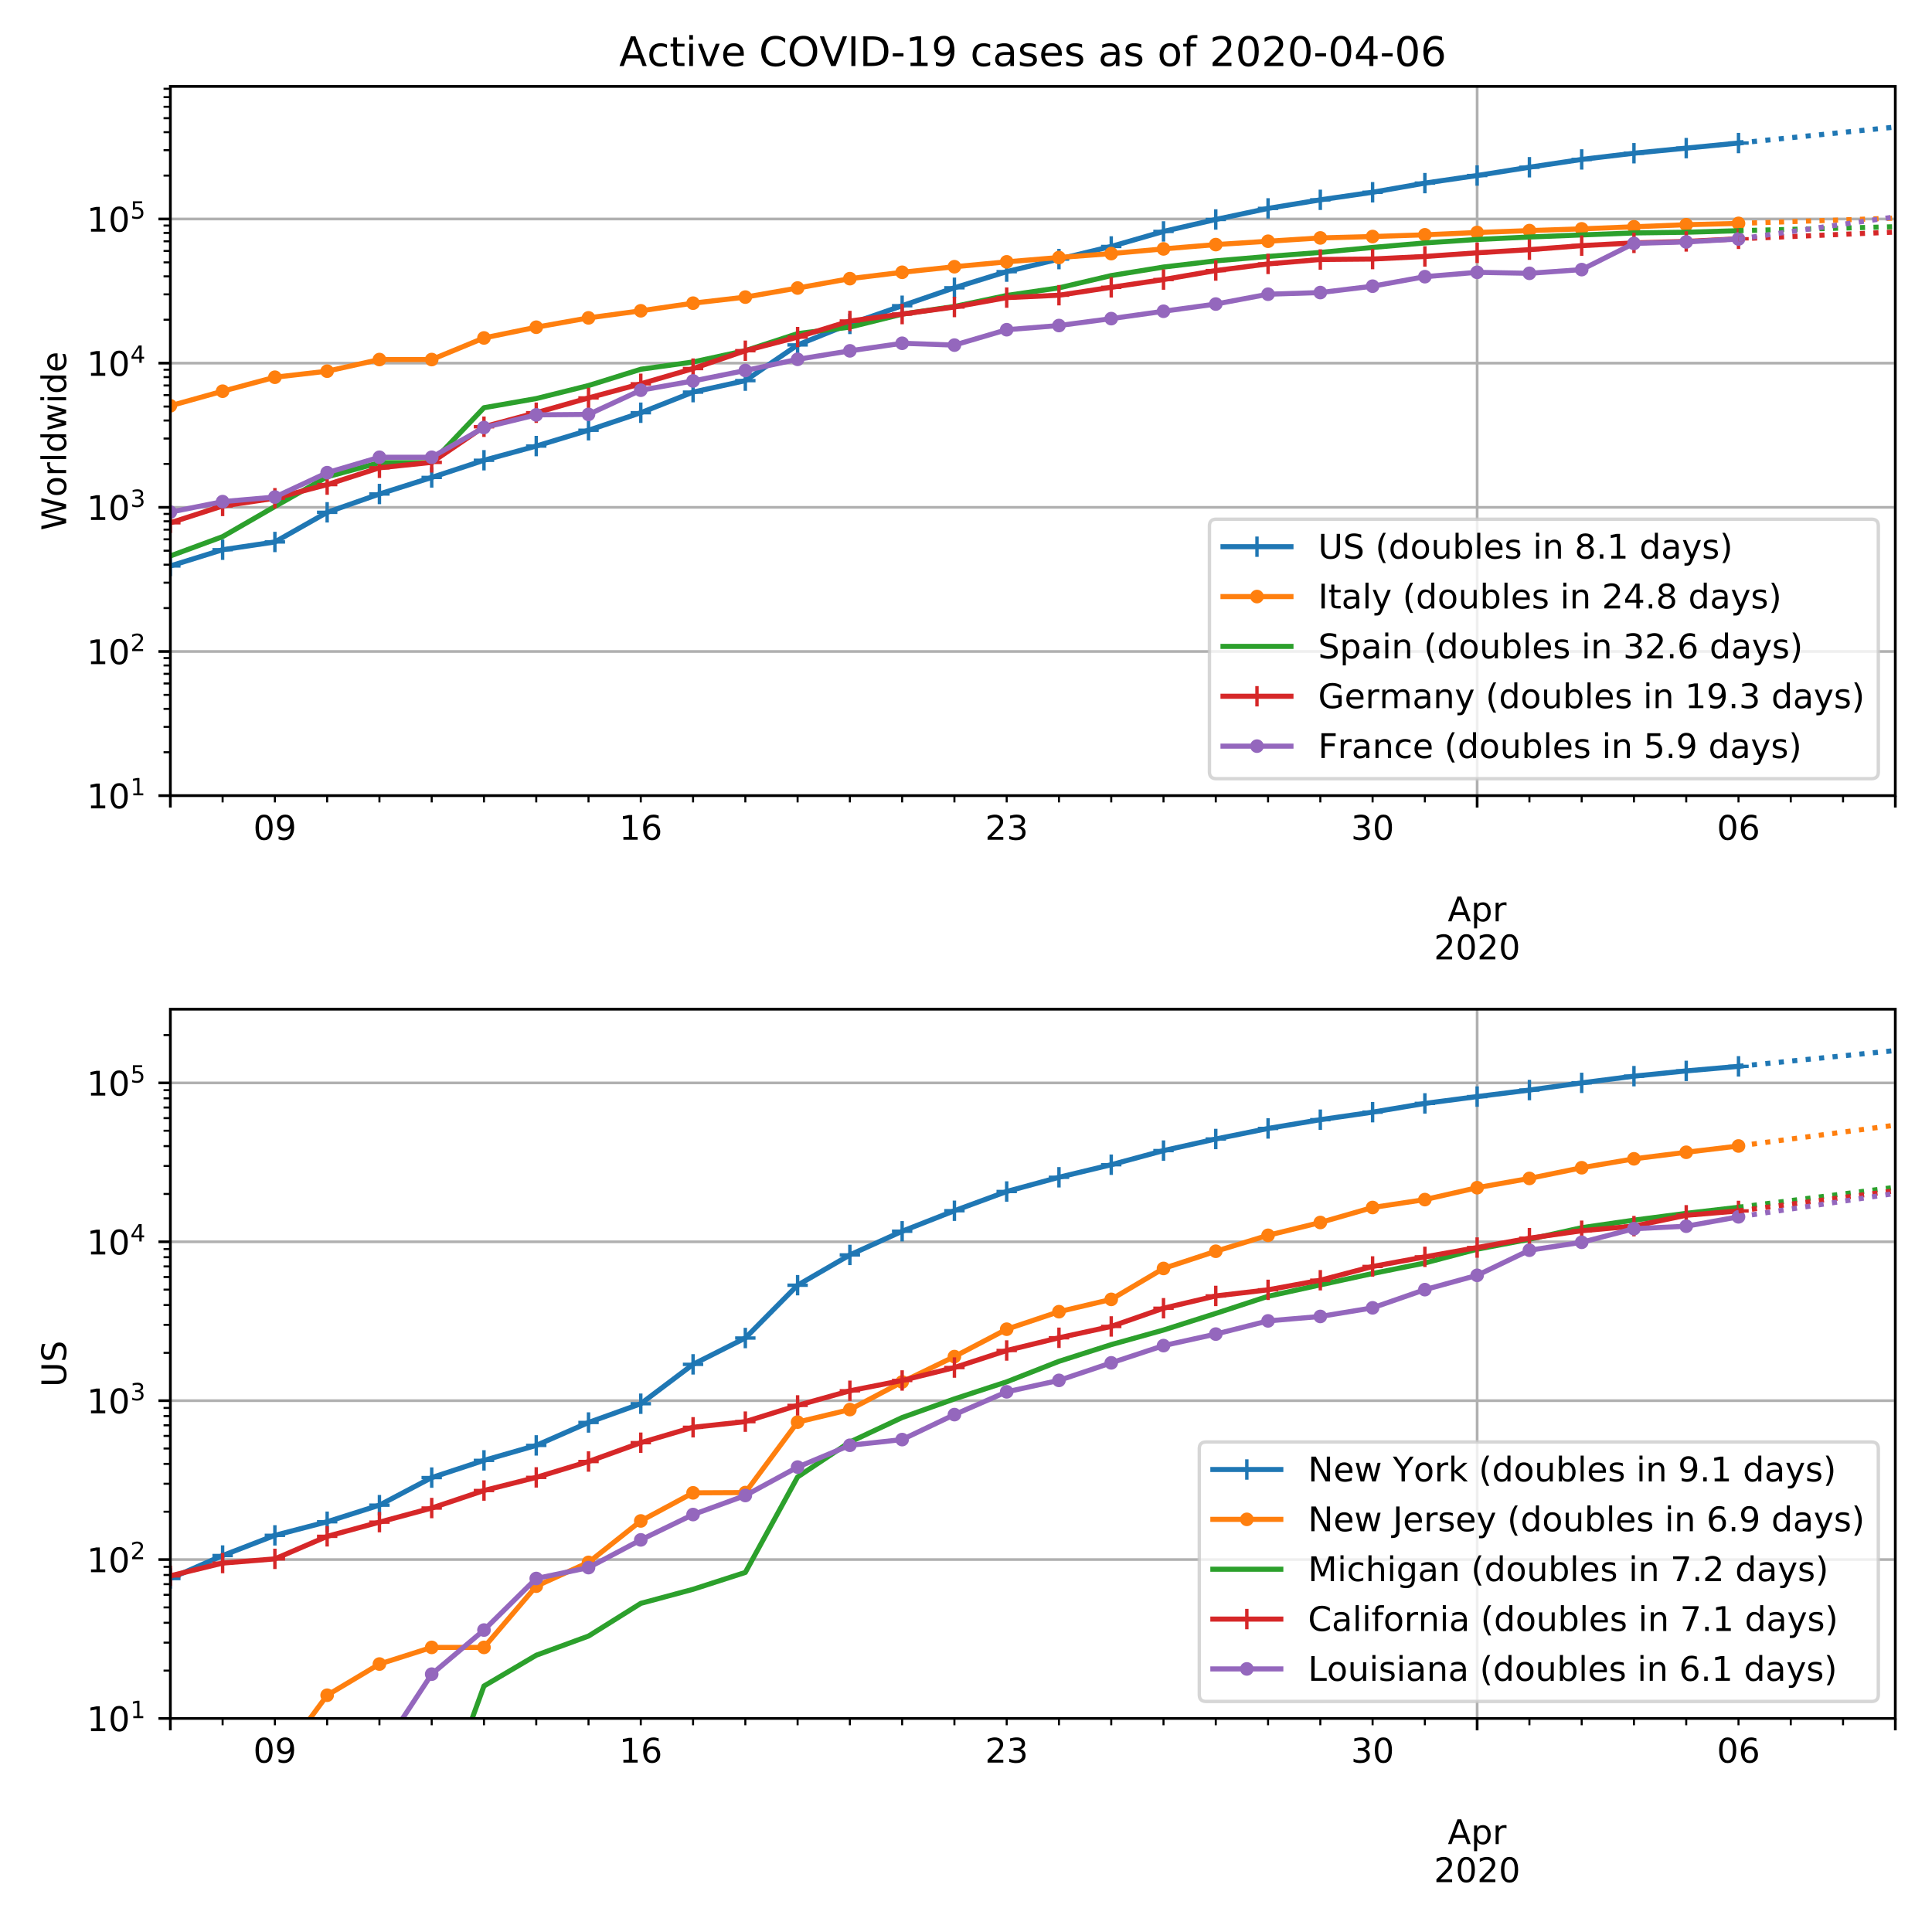 <svg height="758.4" stroke-linejoin="round" viewBox="0 0 568.8 568.8" width="758.4" xmlns="http://www.w3.org/2000/svg" xmlns:xlink="http://www.w3.org/1999/xlink"><defs><path id="w" d="M-3 0h6M0 3v-6" stroke="#1f77b4" stroke-linejoin="round"/><path id="U" d="M8.203 72.906h46.875v-4.203L28.61 0H18.312L43.22 64.594H8.203z" stroke-linejoin="round"/><path id="b" d="M0 0v3.5" stroke="#000" stroke-linejoin="round" stroke-width=".8"/><path id="c" d="M34.188 63.188L20.797 26.906h26.812zm-5.579 9.718h11.188L67.578 0h-10.25l-6.64 18.703h-32.86L11.188 0H.78z" stroke-linejoin="round"/><path id="d" d="M18.11 8.203v-29H9.077v75.484h9.031v-8.296q2.844 4.875 7.157 7.234Q29.594 56 35.594 56q9.968 0 16.187-7.906 6.235-7.907 6.235-20.797T51.78 6.484q-6.218-7.906-16.187-7.906-6 0-10.328 2.375-4.313 2.375-7.157 7.25zm30.578 19.094q0 9.906-4.079 15.547-4.078 5.64-11.203 5.64-7.14 0-11.218-5.64-4.079-5.64-4.079-15.547 0-9.906 4.078-15.547 4.079-5.64 11.22-5.64 7.124 0 11.202 5.64t4.078 15.547z" stroke-linejoin="round"/><path id="e" d="M41.11 46.297q-1.516.875-3.297 1.281Q36.03 48 33.89 48q-7.625 0-11.703-4.953-4.079-4.953-4.079-14.234V0H9.08v54.688h9.03v-8.5q2.844 4.984 7.375 7.39Q30.031 56 36.531 56q.922 0 2.047-.125 1.125-.11 2.484-.36z" stroke-linejoin="round"/><path id="f" d="M19.188 8.297h34.421V0H7.33v8.297q5.609 5.812 15.296 15.594 9.703 9.797 12.188 12.64 4.734 5.313 6.609 9 1.89 3.688 1.89 7.25 0 5.813-4.078 9.469-4.078 3.672-10.625 3.672-4.64 0-9.797-1.61-5.14-1.609-11-4.89v9.969Q13.767 71.78 18.938 73q5.188 1.219 9.485 1.219 11.328 0 18.062-5.672 6.735-5.656 6.735-15.125 0-4.5-1.688-8.531-1.672-4.016-6.125-9.485-1.218-1.422-7.765-8.187-6.532-6.766-18.453-18.922z" stroke-linejoin="round"/><path id="g" d="M31.781 66.406q-7.61 0-11.453-7.5Q16.5 51.422 16.5 36.375q0-14.984 3.828-22.484 3.844-7.5 11.453-7.5 7.672 0 11.5 7.5 3.844 7.5 3.844 22.484 0 15.047-3.844 22.531-3.828 7.5-11.5 7.5zm0 7.813q12.266 0 18.735-9.703 6.468-9.688 6.468-28.141 0-18.406-6.468-28.11-6.47-9.687-18.735-9.687-12.25 0-18.718 9.688-6.47 9.703-6.47 28.109 0 18.453 6.47 28.14Q19.53 74.22 31.78 74.22z" stroke-linejoin="round"/><path id="h" d="M0 0v2" stroke="#000" stroke-linejoin="round" stroke-width=".6"/><path id="i" d="M10.984 1.516V10.5q3.72-1.766 7.516-2.688 3.813-.921 7.484-.921 9.766 0 14.907 6.562 5.156 6.563 5.89 19.953-2.828-4.203-7.187-6.453-4.344-2.25-9.61-2.25-10.937 0-17.312 6.61-6.375 6.625-6.375 18.109 0 11.219 6.64 18 6.641 6.797 17.672 6.797 12.657 0 19.313-9.703 6.672-9.688 6.672-28.141 0-17.234-8.188-27.516Q40.234-1.42 26.422-1.42q-3.719 0-7.531.734-3.797.734-7.907 2.203zM30.61 32.422q6.641 0 10.516 4.531 3.89 4.547 3.89 12.469 0 7.86-3.89 12.422-3.875 4.562-10.516 4.562-6.64 0-10.515-4.562-3.875-4.563-3.875-12.422 0-7.922 3.875-12.469 3.875-4.531 10.515-4.531z" stroke-linejoin="round"/><path id="j" d="M12.406 8.297h16.11v55.625l-17.532-3.516v8.985l17.438 3.515h9.86V8.296H54.39V0H12.406z" stroke-linejoin="round"/><path id="k" d="M33.016 40.375q-6.641 0-10.532-4.547-3.875-4.531-3.875-12.437 0-7.86 3.875-12.438 3.891-4.562 10.532-4.562 6.64 0 10.515 4.562 3.875 4.578 3.875 12.438 0 7.906-3.875 12.437-3.875 4.547-10.515 4.547zm19.578 30.922v-8.984q-3.719 1.75-7.5 2.671-3.782.938-7.5.938-9.766 0-14.922-6.594-5.14-6.594-5.875-19.922 2.875 4.25 7.219 6.516 4.359 2.266 9.578 2.266 10.984 0 17.36-6.672 6.374-6.657 6.374-18.125 0-11.235-6.64-18.032-6.641-6.78-17.672-6.78-12.657 0-19.344 9.687-6.688 9.703-6.688 28.109 0 17.281 8.204 27.563 8.203 10.28 22.015 10.28 3.719 0 7.5-.734t7.89-2.187z" stroke-linejoin="round"/><path id="l" d="M40.578 39.313Q47.656 37.797 51.625 33q3.984-4.781 3.984-11.813 0-10.78-7.422-16.703-7.421-5.906-21.093-5.906-4.578 0-9.438.906-4.86.907-10.031 2.72v9.515q4.094-2.39 8.969-3.61 4.89-1.218 10.218-1.218 9.266 0 14.125 3.656 4.86 3.656 4.86 10.64 0 6.454-4.516 10.079-4.515 3.64-12.562 3.64h-8.5v8.11h8.89q7.266 0 11.125 2.906 3.86 2.906 3.86 8.375 0 5.61-3.985 8.61-3.968 3.015-11.39 3.015-4.063 0-8.703-.89-4.641-.876-10.203-2.72v8.782q5.624 1.562 10.53 2.344 4.907.78 9.25.78 11.235 0 17.766-5.109 6.547-5.093 6.547-13.78 0-6.063-3.468-10.235-3.47-4.172-9.86-5.782z" stroke-linejoin="round"/><path id="m" d="M0 0h-3.5" stroke="#000" stroke-linejoin="round" stroke-width=".8"/><path id="n" d="M37.797 64.313L12.89 25.39h24.906zm-2.594 8.593H47.61V25.391h10.407v-8.203H47.609V0h-9.812v17.188H4.89v9.515z" stroke-linejoin="round"/><path id="o" d="M10.797 72.906h38.719v-8.312H19.828v-17.86q2.14.735 4.281 1.094 2.157.36 4.313.36 12.203 0 19.328-6.688 7.14-6.688 7.14-18.11 0-11.765-7.328-18.296-7.328-6.516-20.656-6.516-4.593 0-9.36.781-4.75.782-9.827 2.344v9.922q4.39-2.39 9.078-3.563 4.687-1.171 9.906-1.171 8.453 0 13.375 4.437 4.938 4.438 4.938 12.063 0 7.609-4.938 12.047-4.922 4.453-13.375 4.453-3.953 0-7.89-.875-3.922-.875-8.016-2.735z" stroke-linejoin="round"/><path id="p" d="M0 0h-2" stroke="#000" stroke-linejoin="round" stroke-width=".6"/><path id="q" d="M30.61 48.39q-7.22 0-11.422-5.64-4.204-5.64-4.204-15.453 0-9.813 4.172-15.453 4.188-5.64 11.453-5.64 7.188 0 11.375 5.655 4.203 5.672 4.203 15.438 0 9.719-4.203 15.406-4.187 5.688-11.375 5.688zm0 7.61q11.718 0 18.406-7.625 6.703-7.61 6.703-21.078 0-13.422-6.703-21.078-6.688-7.64-18.407-7.64-11.765 0-18.437 7.64-6.656 7.656-6.656 21.078 0 13.469 6.656 21.078Q18.844 56 30.609 56z" stroke-linejoin="round"/><path id="r" d="M9.422 75.984h8.984V0H9.422z" stroke-linejoin="round"/><path id="s" d="M45.406 46.39v29.594h8.985V0h-8.985v8.203Q42.578 3.328 38.25.953q-4.313-2.375-10.375-2.375-9.906 0-16.14 7.906-6.22 7.922-6.22 20.813 0 12.89 6.22 20.797Q17.968 56 27.874 56q6.063 0 10.375-2.375 4.328-2.36 7.156-7.234zm-30.61-19.093q0-9.906 4.079-15.547 4.078-5.64 11.203-5.64 7.125 0 11.219 5.64 4.11 5.64 4.11 15.547 0 9.906-4.11 15.547-4.094 5.64-11.219 5.64-7.125 0-11.203-5.64-4.078-5.64-4.078-15.547z" stroke-linejoin="round"/><path id="t" d="M4.203 54.688h8.985l11.234-42.672 11.172 42.672h10.593l11.235-42.672 11.187 42.672h8.985L63.28 0H52.688L40.922 44.828 29.109 0H18.5z" stroke-linejoin="round"/><path id="u" d="M9.422 54.688h8.984V0H9.422zm0 21.296h8.984v-11.39H9.422z" stroke-linejoin="round"/><path id="v" d="M56.203 29.594v-4.39H14.891q.593-9.282 5.593-14.142 5-4.859 13.938-4.859 5.172 0 10.031 1.266 4.86 1.265 9.656 3.812v-8.5Q49.266.734 44.187-.344 39.11-1.422 33.892-1.422q-13.094 0-20.735 7.61-7.64 7.625-7.64 20.625 0 13.421 7.25 21.296Q20.016 56 32.328 56q11.031 0 17.453-7.11 6.422-7.093 6.422-19.296zm-8.984 2.64q-.094 7.36-4.125 11.75-4.032 4.407-10.672 4.407-7.516 0-12.031-4.25-4.516-4.25-5.203-11.97z" stroke-linejoin="round"/><path id="T" d="M9.813 72.906h13.28l32.329-60.984v60.984h9.562V0h-13.28L19.39 60.984V0H9.813z" stroke-linejoin="round"/><path id="x" d="M0 1.5a1.5 1.5 0 100-3 1.5 1.5 0 000 3z" stroke="#ff7f0e" stroke-linejoin="round"/><path id="y" d="M-3 0h6M0 3v-6" stroke="#d62728" stroke-linejoin="round"/><path id="z" d="M0 1.5a1.5 1.5 0 100-3 1.5 1.5 0 000 3z" stroke="#9467bd" stroke-linejoin="round"/><path id="A" d="M48.781 52.594v-8.407q-3.812 2.11-7.64 3.157-3.828 1.047-7.735 1.047-8.75 0-13.593-5.547-4.829-5.532-4.829-15.547 0-10.016 4.829-15.563 4.843-5.53 13.593-5.53 3.907 0 7.735 1.046 3.828 1.047 7.64 3.156V2.094Q45.016.344 40.984-.531q-4.015-.89-8.562-.89-12.36 0-19.64 7.765-7.266 7.765-7.266 20.953 0 13.375 7.343 21.031Q20.22 56 33.016 56q4.14 0 8.093-.86 3.953-.843 7.672-2.546z" stroke-linejoin="round"/><path id="B" d="M18.313 70.219V54.688h18.5v-6.985h-18.5V18.016q0-6.688 1.828-8.594 1.828-1.906 7.453-1.906h9.218V0h-9.218q-10.407 0-14.36 3.875-3.953 3.89-3.953 14.14v29.688H2.687v6.984h6.594V70.22z" stroke-linejoin="round"/><path id="C" d="M64.406 67.281v-10.39q-4.984 4.64-10.625 6.922-5.64 2.296-11.984 2.296-12.5 0-19.14-7.64-6.641-7.64-6.641-22.094 0-14.406 6.64-22.047 6.64-7.64 19.14-7.64 6.345 0 11.985 2.296 5.64 2.297 10.625 6.938V5.609Q59.234 2.094 53.437.33q-5.78-1.75-12.218-1.75-16.563 0-26.094 10.124-9.516 10.14-9.516 27.672 0 17.578 9.516 27.703 9.531 10.14 26.094 10.14 6.531 0 12.312-1.734 5.797-1.734 10.875-5.203z" stroke-linejoin="round"/><path id="D" d="M9.813 72.906h9.859V0h-9.86z" stroke-linejoin="round"/><path id="E" d="M4.89 31.39h26.313v-8H4.891z" stroke-linejoin="round"/><path id="F" d="M34.281 27.484q-10.89 0-15.093-2.484-4.204-2.484-4.204-8.5 0-4.781 3.157-7.594 3.156-2.797 8.562-2.797 7.485 0 12 5.297 4.516 5.297 4.516 14.078v2zm17.922 3.72V0H43.22v8.297Q40.14 3.328 35.547.953q-4.594-2.375-11.234-2.375-8.391 0-13.36 4.719Q6 8.016 6 15.922q0 9.219 6.172 13.906 6.187 4.688 18.437 4.688h12.61v.89q0 6.203-4.078 9.594-4.078 3.39-11.453 3.39-4.688 0-9.141-1.124-4.438-1.125-8.531-3.375v8.312q4.921 1.906 9.562 2.844 4.64.953 9.031.953 11.875 0 17.735-6.156 5.86-6.14 5.86-18.64z" stroke-linejoin="round"/><path id="G" d="M44.281 53.078v-8.5q-3.797 1.953-7.906 2.922-4.094.984-8.5.984-6.688 0-10.031-2.047-3.344-2.046-3.344-6.156 0-3.125 2.39-4.906 2.391-1.781 9.626-3.39l3.078-.688q9.562-2.047 13.593-5.781 4.032-3.735 4.032-10.422 0-7.625-6.032-12.078-6.03-4.438-16.578-4.438-4.39 0-9.156.86Q10.688.296 5.422 2v9.281q4.984-2.594 9.812-3.89 4.829-1.282 9.579-1.282 6.343 0 9.75 2.172 3.421 2.172 3.421 6.125 0 3.656-2.468 5.61-2.453 1.953-10.813 3.765l-3.125.735q-8.344 1.75-12.062 5.39-3.704 3.64-3.704 9.985 0 7.718 5.47 11.906Q16.75 56 26.811 56q4.97 0 9.36-.734 4.406-.72 8.11-2.188z" stroke-linejoin="round"/><path id="H" d="M37.11 75.984V68.5h-8.594q-4.828 0-6.72-1.953-1.874-1.953-1.874-7.031v-4.828h14.797v-6.985H19.922V0H10.89v47.703H2.297v6.984h8.594V58.5q0 9.125 4.25 13.297 4.25 4.187 13.468 4.187z" stroke-linejoin="round"/><path id="I" d="M8.688 72.906h9.921V28.61q0-11.718 4.235-16.875 4.25-5.14 13.781-5.14 9.469 0 13.719 5.14 4.25 5.157 4.25 16.875v44.297H64.5V27.391q0-14.25-7.063-21.532-7.046-7.28-20.812-7.28-13.828 0-20.89 7.28-7.047 7.282-7.047 21.532z" stroke-linejoin="round"/><path id="J" d="M53.516 70.516V60.89q-5.61 2.687-10.594 4-4.984 1.328-9.625 1.328-8.047 0-12.422-3.125t-4.375-8.89q0-4.845 2.906-7.313 2.907-2.453 11.016-3.97l5.953-1.218q11.031-2.11 16.281-7.406 5.25-5.297 5.25-14.172 0-10.61-7.11-16.078-7.093-5.469-20.812-5.469-5.172 0-11.015 1.172Q13.14.922 6.89 3.219v10.156q6-3.36 11.765-5.078 5.766-1.703 11.328-1.703 8.438 0 13.032 3.312 4.593 3.328 4.593 9.485 0 5.359-3.297 8.39-3.296 3.032-10.812 4.547L27.484 33.5q-11.03 2.188-15.968 6.875-4.922 4.688-4.922 13.047 0 9.672 6.812 15.234 6.813 5.563 18.766 5.563 5.14 0 10.453-.938 5.328-.922 10.89-2.765z" stroke-linejoin="round"/><path id="K" d="M31 75.875q-6.531-11.219-9.719-22.219-3.172-10.984-3.172-22.265 0-11.266 3.203-22.328Q24.517-2 31-13.188h-7.813Q15.875-1.704 12.235 9.375q-3.64 11.078-3.64 22.016 0 10.89 3.61 21.922 3.624 11.046 10.983 22.562z" stroke-linejoin="round"/><path id="L" d="M8.5 21.578v33.11h8.984V21.922q0-7.766 3.016-11.656 3.031-3.875 9.094-3.875 7.265 0 11.484 4.64 4.234 4.64 4.234 12.656v31h8.985V0h-8.984v8.406Q42.047 3.422 37.718 1q-4.313-2.422-10.032-2.422-9.421 0-14.312 5.86Q8.5 10.296 8.5 21.578z" stroke-linejoin="round"/><path id="M" d="M48.688 27.297q0 9.906-4.079 15.547-4.078 5.64-11.203 5.64-7.14 0-11.218-5.64-4.079-5.64-4.079-15.547 0-9.906 4.078-15.547 4.079-5.64 11.22-5.64 7.124 0 11.202 5.64t4.078 15.547zM18.108 46.39q2.844 4.875 7.157 7.234Q29.594 56 35.594 56q9.968 0 16.187-7.906 6.235-7.907 6.235-20.797T51.78 6.484q-6.218-7.906-16.187-7.906-6 0-10.328 2.375-4.313 2.375-7.157 7.25V0H9.08v75.984h9.03z" stroke-linejoin="round"/><path id="N" d="M54.89 33.016V0h-8.984v32.719q0 7.765-3.031 11.61-3.031 3.858-9.078 3.858-7.281 0-11.484-4.64-4.204-4.625-4.204-12.64V0H9.08v54.688h9.03v-8.5q3.235 4.937 7.594 7.374Q30.078 56 35.797 56q9.422 0 14.25-5.828 4.844-5.828 4.844-17.156z" stroke-linejoin="round"/><path id="O" d="M31.781 34.625q-7.031 0-11.062-3.766-4.016-3.765-4.016-10.343 0-6.594 4.016-10.36Q24.75 6.391 31.78 6.391q7.032 0 11.078 3.78 4.063 3.798 4.063 10.345 0 6.578-4.031 10.343-4.016 3.766-11.11 3.766zm-9.86 4.188q-6.343 1.562-9.89 5.906Q8.5 49.079 8.5 55.329q0 8.733 6.219 13.812 6.234 5.078 17.062 5.078 10.89 0 17.094-5.078 6.203-5.079 6.203-13.813 0-6.25-3.547-10.61-3.531-4.343-9.828-5.906 7.125-1.656 11.094-6.5 3.984-4.828 3.984-11.796 0-10.61-6.468-16.282-6.47-5.656-18.532-5.656-12.047 0-18.531 5.656-6.469 5.672-6.469 16.282 0 6.968 4 11.797 4.016 4.843 11.14 6.5zM18.314 54.39q0-5.657 3.53-8.828 3.548-3.172 9.938-3.172 6.36 0 9.938 3.172 3.593 3.171 3.593 8.828 0 5.672-3.593 8.843-3.578 3.172-9.938 3.172-6.39 0-9.937-3.172-3.532-3.172-3.532-8.843z" stroke-linejoin="round"/><path id="P" d="M10.688 12.406H21V0H10.687z" stroke-linejoin="round"/><path id="Q" d="M32.172-5.078q-3.797-9.766-7.422-12.735-3.61-2.984-9.656-2.984H7.906v7.516h5.282q3.703 0 5.75 1.765Q21-9.766 23.483-3.219l1.61 4.094-22.11 53.813H12.5l17.094-42.766 17.093 42.766h9.516z" stroke-linejoin="round"/><path id="R" d="M8.016 75.875h7.812q7.313-11.516 10.953-22.563 3.64-11.03 3.64-21.921 0-10.938-3.64-22.016-3.64-11.078-10.953-22.563H8.016Q14.5-2 17.703 9.063q3.203 11.063 3.203 22.329 0 11.28-3.203 22.265-3.203 11-9.687 22.219z" stroke-linejoin="round"/><clipPath id="S" stroke-linejoin="round"><path d="M50.15 297.12H558v208.808H50.15z"/></clipPath><clipPath id="a" stroke-linejoin="round"><path d="M50.15 25.44H558v208.808H50.15z"/></clipPath></defs><path d="M0 568.8h568.8V0H0z" fill="#fff"/><path d="M50.15 234.248H558V25.44H50.15z" fill="#fff"/><g stroke-width=".8"><path clip-path="url(#a)" d="M50.15 234.248V25.44" fill="none" stroke="#b0b0b0" stroke-linecap="square"/><use stroke="#000" x="50.15" xlink:href="#b" y="234.248"/></g><path clip-path="url(#a)" d="M434.885 234.248V25.44" fill="none" stroke="#b0b0b0" stroke-linecap="square" stroke-width=".8"/><use stroke="#000" stroke-width=".8" x="434.885" xlink:href="#b" y="234.248"/><g transform="matrix(.1 0 0 -.1 426.235 271.242)"><use xlink:href="#c"/><use x="68.408" xlink:href="#d"/><use x="131.885" xlink:href="#e"/></g><g transform="matrix(.1 0 0 -.1 422.16 282.44)"><use xlink:href="#f"/><use x="63.623" xlink:href="#g"/><use x="127.246" xlink:href="#f"/><use x="190.869" xlink:href="#g"/></g><g stroke-width=".8"><path clip-path="url(#a)" d="M558 234.248V25.44" fill="none" stroke="#b0b0b0" stroke-linecap="square"/><use stroke="#000" x="558" xlink:href="#b" y="234.248"/></g><use stroke="#000" stroke-width=".6" x="65.54" xlink:href="#h" y="234.248"/><use stroke="#000" stroke-width=".6" x="80.929" xlink:href="#h" y="234.248"/><g transform="matrix(.1 0 0 -.1 74.566 247.246)"><use xlink:href="#g"/><use x="63.623" xlink:href="#i"/></g><g stroke="#000" stroke-width=".6"><use x="96.318" xlink:href="#h" y="234.248"/><use x="111.708" xlink:href="#h" y="234.248"/><use x="127.097" xlink:href="#h" y="234.248"/><use x="142.487" xlink:href="#h" y="234.248"/><use x="157.876" xlink:href="#h" y="234.248"/><use x="173.265" xlink:href="#h" y="234.248"/></g><use stroke="#000" stroke-width=".6" x="188.655" xlink:href="#h" y="234.248"/><g transform="matrix(.1 0 0 -.1 182.292 247.246)"><use xlink:href="#j"/><use x="63.623" xlink:href="#k"/></g><use stroke="#000" stroke-width=".6" x="204.044" xlink:href="#h" y="234.248"/><use stroke="#000" stroke-width=".6" x="219.433" xlink:href="#h" y="234.248"/><use stroke="#000" stroke-width=".6" x="234.823" xlink:href="#h" y="234.248"/><use stroke="#000" stroke-width=".6" x="250.212" xlink:href="#h" y="234.248"/><use stroke="#000" stroke-width=".6" x="265.602" xlink:href="#h" y="234.248"/><use stroke="#000" stroke-width=".6" x="280.991" xlink:href="#h" y="234.248"/><use stroke="#000" stroke-width=".6" x="296.38" xlink:href="#h" y="234.248"/><g transform="matrix(.1 0 0 -.1 290.018 247.246)"><use xlink:href="#f"/><use x="63.623" xlink:href="#l"/></g><use stroke="#000" stroke-width=".6" x="311.77" xlink:href="#h" y="234.248"/><use stroke="#000" stroke-width=".6" x="327.159" xlink:href="#h" y="234.248"/><use stroke="#000" stroke-width=".6" x="342.549" xlink:href="#h" y="234.248"/><use stroke="#000" stroke-width=".6" x="357.938" xlink:href="#h" y="234.248"/><use stroke="#000" stroke-width=".6" x="373.327" xlink:href="#h" y="234.248"/><use stroke="#000" stroke-width=".6" x="388.717" xlink:href="#h" y="234.248"/><use stroke="#000" stroke-width=".6" x="404.106" xlink:href="#h" y="234.248"/><g transform="matrix(.1 0 0 -.1 397.744 247.246)"><use xlink:href="#l"/><use x="63.623" xlink:href="#g"/></g><use stroke="#000" stroke-width=".6" x="419.496" xlink:href="#h" y="234.248"/><use stroke="#000" stroke-width=".6" x="450.274" xlink:href="#h" y="234.248"/><use stroke="#000" stroke-width=".6" x="465.664" xlink:href="#h" y="234.248"/><use stroke="#000" stroke-width=".6" x="481.053" xlink:href="#h" y="234.248"/><use stroke="#000" stroke-width=".6" x="496.442" xlink:href="#h" y="234.248"/><g><use stroke="#000" stroke-width=".6" x="511.832" xlink:href="#h" y="234.248"/><g transform="matrix(.1 0 0 -.1 505.47 247.246)"><use xlink:href="#g"/><use x="63.623" xlink:href="#k"/></g></g><use stroke="#000" stroke-width=".6" x="527.221" xlink:href="#h" y="234.248"/><use stroke="#000" stroke-width=".6" x="542.611" xlink:href="#h" y="234.248"/><g><path clip-path="url(#a)" d="M50.15 234.248H558" fill="none" stroke="#b0b0b0" stroke-linecap="square" stroke-width=".8"/><use stroke="#000" stroke-width=".8" x="50.15" xlink:href="#m" y="234.248"/><g transform="matrix(.1 0 0 -.1 25.55 238.047)"><use transform="translate(0 .684)" xlink:href="#j"/><use transform="translate(63.623 .684)" xlink:href="#g"/><use transform="matrix(.7 0 0 .7 128.203 38.966)" xlink:href="#j"/></g><path clip-path="url(#a)" d="M50.15 191.803H558" fill="none" stroke="#b0b0b0" stroke-linecap="square" stroke-width=".8"/><use stroke="#000" stroke-width=".8" x="50.15" xlink:href="#m" y="191.803"/><g transform="matrix(.1 0 0 -.1 25.55 195.602)"><use transform="translate(0 .766)" xlink:href="#j"/><use transform="translate(63.623 .766)" xlink:href="#g"/><use transform="matrix(.7 0 0 .7 128.203 39.047)" xlink:href="#f"/></g><path clip-path="url(#a)" d="M50.15 149.358H558" fill="none" stroke="#b0b0b0" stroke-linecap="square" stroke-width=".8"/><use stroke="#000" stroke-width=".8" x="50.15" xlink:href="#m" y="149.358"/><g transform="matrix(.1 0 0 -.1 25.55 153.157)"><use transform="translate(0 .766)" xlink:href="#j"/><use transform="translate(63.623 .766)" xlink:href="#g"/><use transform="matrix(.7 0 0 .7 128.203 39.047)" xlink:href="#l"/></g><g><path clip-path="url(#a)" d="M50.15 106.912H558" fill="none" stroke="#b0b0b0" stroke-linecap="square" stroke-width=".8"/><use stroke="#000" stroke-width=".8" x="50.15" xlink:href="#m" y="106.912"/><g transform="matrix(.1 0 0 -.1 25.55 110.711)"><use transform="translate(0 .684)" xlink:href="#j"/><use transform="translate(63.623 .684)" xlink:href="#g"/><use transform="matrix(.7 0 0 .7 128.203 38.966)" xlink:href="#n"/></g></g><g><path clip-path="url(#a)" d="M50.15 64.467H558" fill="none" stroke="#b0b0b0" stroke-linecap="square" stroke-width=".8"/><use stroke="#000" stroke-width=".8" x="50.15" xlink:href="#m" y="64.467"/><g transform="matrix(.1 0 0 -.1 25.55 68.266)"><use transform="translate(0 .684)" xlink:href="#j"/><use transform="translate(63.623 .684)" xlink:href="#g"/><use transform="matrix(.7 0 0 .7 128.203 38.966)" xlink:href="#o"/></g></g><g stroke="#000" stroke-width=".6"><use x="50.15" xlink:href="#p" y="221.471"/><use x="50.15" xlink:href="#p" y="213.996"/><use x="50.15" xlink:href="#p" y="208.693"/><use x="50.15" xlink:href="#p" y="204.58"/><use x="50.15" xlink:href="#p" y="201.219"/><use x="50.15" xlink:href="#p" y="198.378"/><use x="50.15" xlink:href="#p" y="195.916"/><use x="50.15" xlink:href="#p" y="193.745"/><use x="50.15" xlink:href="#p" y="179.025"/><use x="50.15" xlink:href="#p" y="171.551"/><use x="50.15" xlink:href="#p" y="166.248"/><use x="50.15" xlink:href="#p" y="162.135"/><use x="50.15" xlink:href="#p" y="158.774"/><use x="50.15" xlink:href="#p" y="155.932"/><use x="50.15" xlink:href="#p" y="153.471"/><use x="50.15" xlink:href="#p" y="151.3"/><use x="50.15" xlink:href="#p" y="136.58"/><use x="50.15" xlink:href="#p" y="129.106"/><use x="50.15" xlink:href="#p" y="123.803"/><use x="50.15" xlink:href="#p" y="119.69"/><use x="50.15" xlink:href="#p" y="116.329"/><use x="50.15" xlink:href="#p" y="113.487"/><use x="50.15" xlink:href="#p" y="111.026"/><use x="50.15" xlink:href="#p" y="108.854"/><use x="50.15" xlink:href="#p" y="94.135"/><use x="50.15" xlink:href="#p" y="86.661"/><use x="50.15" xlink:href="#p" y="81.358"/><use x="50.15" xlink:href="#p" y="77.244"/><use x="50.15" xlink:href="#p" y="73.883"/><use x="50.15" xlink:href="#p" y="71.042"/><use x="50.15" xlink:href="#p" y="68.58"/><use x="50.15" xlink:href="#p" y="66.409"/><use x="50.15" xlink:href="#p" y="51.69"/><use x="50.15" xlink:href="#p" y="44.216"/><use x="50.15" xlink:href="#p" y="38.912"/><use x="50.15" xlink:href="#p" y="34.799"/><use x="50.15" xlink:href="#p" y="31.438"/><use x="50.15" xlink:href="#p" y="28.597"/><use x="50.15" xlink:href="#p" y="26.135"/></g><g transform="matrix(0 -.1 -.1 0 19.47 156.19)"><path d="M3.328 72.906h9.953L28.61 11.281l15.282 61.625h11.093l15.328-61.625 15.282 61.625h10.015L77.297 0H64.89L49.516 63.281 33.984 0H21.578z"/><use x="98.799" xlink:href="#q"/><use x="159.98" xlink:href="#e"/><use x="201.094" xlink:href="#r"/><use x="228.877" xlink:href="#s"/><use x="292.354" xlink:href="#t"/><use x="374.141" xlink:href="#u"/><use x="401.924" xlink:href="#s"/><use x="465.4" xlink:href="#v"/></g></g><g stroke="#1f77b4"><path clip-path="url(#a)" d="M-1 187.75l4.982-1.342 15.39-7.474 15.389-4.46 15.39-7.853 15.389-4.779 15.389-2.284 15.39-8.723 15.389-5.398 15.39-4.87 15.389-5.06 15.389-4.184 15.39-4.654 15.389-5.16 15.39-6.068 15.388-3.377 15.39-10.508 15.39-6.192 15.389-5.353 15.389-5.285 15.39-4.75 15.389-3.696 15.39-3.723 15.389-4.42 15.389-3.523 15.39-3.257 15.389-2.525 15.39-2.227 15.389-2.692 15.389-2.236 15.39-2.445 15.389-2.293 15.39-1.83 15.388-1.498 15.39-1.498" fill="none" stroke-linecap="square" stroke-width="1.5"/><g clip-path="url(#a)" fill="#1f77b4"><use x="-1" xlink:href="#w" y="187.751"/><use x="3.982" xlink:href="#w" y="186.408"/><use x="19.371" xlink:href="#w" y="178.934"/><use x="34.761" xlink:href="#w" y="174.475"/><use x="50.15" xlink:href="#w" y="166.621"/><use x="65.54" xlink:href="#w" y="161.842"/><use x="80.929" xlink:href="#w" y="159.558"/><use x="96.318" xlink:href="#w" y="150.835"/><use x="111.708" xlink:href="#w" y="145.437"/><use x="127.097" xlink:href="#w" y="140.567"/><use x="142.487" xlink:href="#w" y="135.506"/><use x="157.876" xlink:href="#w" y="131.323"/><use x="173.265" xlink:href="#w" y="126.669"/><use x="188.655" xlink:href="#w" y="121.509"/><use x="204.044" xlink:href="#w" y="115.441"/><use x="219.433" xlink:href="#w" y="112.064"/><use x="234.823" xlink:href="#w" y="101.556"/><use x="250.212" xlink:href="#w" y="95.364"/><use x="265.602" xlink:href="#w" y="90.011"/><use x="280.991" xlink:href="#w" y="84.726"/><use x="296.38" xlink:href="#w" y="79.975"/><use x="311.77" xlink:href="#w" y="76.28"/><use x="327.159" xlink:href="#w" y="72.557"/><use x="342.549" xlink:href="#w" y="68.137"/><use x="357.938" xlink:href="#w" y="64.614"/><use x="373.327" xlink:href="#w" y="61.357"/><use x="388.717" xlink:href="#w" y="58.832"/><use x="404.106" xlink:href="#w" y="56.605"/><use x="419.496" xlink:href="#w" y="53.913"/><use x="434.885" xlink:href="#w" y="51.677"/><use x="450.274" xlink:href="#w" y="49.232"/><use x="465.664" xlink:href="#w" y="46.939"/><use x="481.053" xlink:href="#w" y="45.11"/><use x="496.442" xlink:href="#w" y="43.611"/><use x="511.832" xlink:href="#w" y="42.113"/></g></g><g stroke="#ff7f0e"><path clip-path="url(#a)" d="M-1 132.074l4.982-1.067 15.39-3.636 15.389-3.177 15.39-4.728 15.389-4.29 15.389-4.116 15.39-1.779 15.389-3.425h15.39l15.389-6.363 15.389-3.158 15.39-2.748 15.389-2.087 15.39-2.245 15.388-1.784 15.39-2.673 15.39-2.76 15.389-1.876 15.389-1.635 15.39-1.436 15.389-1.276 15.39-1.154 15.389-1.386 15.389-1.264 15.39-.986 15.389-.978 15.39-.406 15.389-.507 15.389-.685 15.39-.558 15.389-.512 15.39-.613 15.388-.61 15.39-.388" fill="none" stroke-linecap="square" stroke-width="1.5"/><g clip-path="url(#a)" fill="#ff7f0e"><use x="-1" xlink:href="#x" y="132.074"/><use x="3.982" xlink:href="#x" y="131.007"/><use x="19.371" xlink:href="#x" y="127.371"/><use x="34.761" xlink:href="#x" y="124.194"/><use x="50.15" xlink:href="#x" y="119.466"/><use x="65.54" xlink:href="#x" y="115.176"/><use x="80.929" xlink:href="#x" y="111.06"/><use x="96.318" xlink:href="#x" y="109.281"/><use x="111.708" xlink:href="#x" y="105.856"/><use x="127.097" xlink:href="#x" y="105.856"/><use x="142.487" xlink:href="#x" y="99.493"/><use x="157.876" xlink:href="#x" y="96.335"/><use x="173.265" xlink:href="#x" y="93.587"/><use x="188.655" xlink:href="#x" y="91.5"/><use x="204.044" xlink:href="#x" y="89.255"/><use x="219.433" xlink:href="#x" y="87.471"/><use x="234.823" xlink:href="#x" y="84.798"/><use x="250.212" xlink:href="#x" y="82.039"/><use x="265.602" xlink:href="#x" y="80.162"/><use x="280.991" xlink:href="#x" y="78.527"/><use x="296.38" xlink:href="#x" y="77.091"/><use x="311.77" xlink:href="#x" y="75.815"/><use x="327.159" xlink:href="#x" y="74.661"/><use x="342.549" xlink:href="#x" y="73.275"/><use x="357.938" xlink:href="#x" y="72.011"/><use x="373.327" xlink:href="#x" y="71.025"/><use x="388.717" xlink:href="#x" y="70.047"/><use x="404.106" xlink:href="#x" y="69.641"/><use x="419.496" xlink:href="#x" y="69.134"/><use x="434.885" xlink:href="#x" y="68.449"/><use x="450.274" xlink:href="#x" y="67.891"/><use x="465.664" xlink:href="#x" y="67.379"/><use x="481.053" xlink:href="#x" y="66.766"/><use x="496.442" xlink:href="#x" y="66.156"/><use x="511.832" xlink:href="#x" y="65.768"/></g></g><path clip-path="url(#a)" d="M-1 179.209l4.982-1.772 15.39-2.818 15.389-8.045 15.39-2.902 15.389-5.68 15.389-8.873 15.39-8.745 15.389-4.159 15.39.01 15.389-16.186 15.389-2.697 15.39-3.834 15.389-4.796 15.39-2.141 15.388-3.333 15.39-5.02 15.39-1.913 15.389-3.821 15.389-2.256 15.39-3.239 15.389-2.243 15.39-3.618 15.389-2.509 15.389-1.82 15.39-1.3 15.389-1.18 15.39-1.469 15.389-1.328 15.389-1.02 15.39-.726 15.389-.607 15.39-.59 15.388-.21 15.39-.444" fill="none" stroke="#2ca02c" stroke-linecap="square" stroke-width="1.5"/><g stroke="#d62728"><path clip-path="url(#a)" d="M-1 177.074l4.982-1.865 15.39-11.776 15.389-6.22 15.39-3.299 15.389-4.958 15.389-2.27 15.39-4.012 15.389-4.953 15.39-1.596 15.389-10.492 15.389-4.124 15.39-4.357 15.389-4.153 15.39-4.481 15.388-5.262 15.39-4.017 15.39-4.733 15.389-2.04 15.389-2.082 15.39-2.765 15.389-.702 15.39-2.329 15.389-2.284 15.389-2.65 15.39-1.955 15.389-1.302 15.39-.136 15.389-.751 15.389-1.082 15.39-.924 15.389-1.183 15.39-.812 15.388-.425 15.39-.781" fill="none" stroke-linecap="square" stroke-width="1.5"/><g clip-path="url(#a)" fill="#d62728"><use x="-1" xlink:href="#y" y="177.074"/><use x="3.982" xlink:href="#y" y="175.209"/><use x="19.371" xlink:href="#y" y="163.433"/><use x="34.761" xlink:href="#y" y="157.214"/><use x="50.15" xlink:href="#y" y="153.914"/><use x="65.54" xlink:href="#y" y="148.956"/><use x="80.929" xlink:href="#y" y="146.685"/><use x="96.318" xlink:href="#y" y="142.674"/><use x="111.708" xlink:href="#y" y="137.721"/><use x="127.097" xlink:href="#y" y="136.125"/><use x="142.487" xlink:href="#y" y="125.633"/><use x="157.876" xlink:href="#y" y="121.509"/><use x="173.265" xlink:href="#y" y="117.152"/><use x="188.655" xlink:href="#y" y="112.999"/><use x="204.044" xlink:href="#y" y="108.518"/><use x="219.433" xlink:href="#y" y="103.256"/><use x="234.823" xlink:href="#y" y="99.239"/><use x="250.212" xlink:href="#y" y="94.506"/><use x="265.602" xlink:href="#y" y="92.465"/><use x="280.991" xlink:href="#y" y="90.384"/><use x="296.38" xlink:href="#y" y="87.619"/><use x="311.77" xlink:href="#y" y="86.917"/><use x="327.159" xlink:href="#y" y="84.588"/><use x="342.549" xlink:href="#y" y="82.304"/><use x="357.938" xlink:href="#y" y="79.655"/><use x="373.327" xlink:href="#y" y="77.699"/><use x="388.717" xlink:href="#y" y="76.397"/><use x="404.106" xlink:href="#y" y="76.261"/><use x="419.496" xlink:href="#y" y="75.51"/><use x="434.885" xlink:href="#y" y="74.428"/><use x="450.274" xlink:href="#y" y="73.504"/><use x="465.664" xlink:href="#y" y="72.321"/><use x="481.053" xlink:href="#y" y="71.509"/><use x="496.442" xlink:href="#y" y="71.084"/><use x="511.832" xlink:href="#y" y="70.303"/></g></g><g stroke="#9467bd"><path clip-path="url(#a)" d="M-1 175.7l4.982-2.138 15.39-5.32 15.389-10.426 15.39-7.041 15.389-3.09 15.389-1.347 15.39-7.18 15.389-4.535h15.39l15.389-8.755 15.389-3.725 15.39-.139 15.389-7.122 15.39-2.723 15.388-3.082 15.39-3.293 15.39-2.492 15.389-2.229 15.389.541 15.39-4.532 15.389-1.23 15.39-2.036 15.389-2.165 15.389-2.127 15.39-2.893 15.389-.488 15.39-1.875 15.389-2.8 15.389-1.284 15.39.292 15.389-1.093 15.39-7.716 15.388-.438 15.39-.852" fill="none" stroke-linecap="square" stroke-width="1.5"/><g clip-path="url(#a)" fill="#9467bd"><use x="-1" xlink:href="#z" y="175.7"/><use x="3.982" xlink:href="#z" y="173.562"/><use x="19.371" xlink:href="#z" y="168.242"/><use x="34.761" xlink:href="#z" y="157.816"/><use x="50.15" xlink:href="#z" y="150.775"/><use x="65.54" xlink:href="#z" y="147.685"/><use x="80.929" xlink:href="#z" y="146.338"/><use x="96.318" xlink:href="#z" y="139.158"/><use x="111.708" xlink:href="#z" y="134.623"/><use x="127.097" xlink:href="#z" y="134.623"/><use x="142.487" xlink:href="#z" y="125.868"/><use x="157.876" xlink:href="#z" y="122.143"/><use x="173.265" xlink:href="#z" y="122.004"/><use x="188.655" xlink:href="#z" y="114.882"/><use x="204.044" xlink:href="#z" y="112.159"/><use x="219.433" xlink:href="#z" y="109.077"/><use x="234.823" xlink:href="#z" y="105.784"/><use x="250.212" xlink:href="#z" y="103.292"/><use x="265.602" xlink:href="#z" y="101.063"/><use x="280.991" xlink:href="#z" y="101.604"/><use x="296.38" xlink:href="#z" y="97.072"/><use x="311.77" xlink:href="#z" y="95.841"/><use x="327.159" xlink:href="#z" y="93.806"/><use x="342.549" xlink:href="#z" y="91.641"/><use x="357.938" xlink:href="#z" y="89.514"/><use x="373.327" xlink:href="#z" y="86.621"/><use x="388.717" xlink:href="#z" y="86.133"/><use x="404.106" xlink:href="#z" y="84.258"/><use x="419.496" xlink:href="#z" y="81.458"/><use x="434.885" xlink:href="#z" y="80.174"/><use x="450.274" xlink:href="#z" y="80.466"/><use x="465.664" xlink:href="#z" y="79.373"/><use x="481.053" xlink:href="#z" y="71.657"/><use x="496.442" xlink:href="#z" y="71.219"/><use x="511.832" xlink:href="#z" y="70.367"/></g></g><path clip-path="url(#a)" d="M511.832 42.113l15.39-1.57 15.389-1.57L558 37.405" fill="none" stroke="#1f77b4" stroke-dasharray="1.5 2.475" stroke-width="1.5"/><path clip-path="url(#a)" d="M511.832 65.768l15.39-.516 15.389-.515L558 64.22" fill="none" stroke="#ff7f0e" stroke-dasharray="1.5 2.475" stroke-width="1.5"/><path clip-path="url(#a)" d="M511.832 67.925l15.39-.392 15.389-.392L558 66.749" fill="none" stroke="#2ca02c" stroke-dasharray="1.5 2.475" stroke-width="1.5"/><path clip-path="url(#a)" d="M511.832 70.303l15.39-.66 15.389-.661L558 68.32" fill="none" stroke="#d62728" stroke-dasharray="1.5 2.475" stroke-width="1.5"/><path clip-path="url(#a)" d="M511.832 70.367l15.39-2.175 15.389-2.174L558 63.843" fill="none" stroke="#9467bd" stroke-dasharray="1.5 2.475" stroke-width="1.5"/><path d="M50.15 234.248V25.44M558 234.248V25.44M50.15 234.248H558M50.15 25.44H558" fill="none" stroke="#000" stroke-linecap="square" stroke-linejoin="miter" stroke-width=".8"/><g transform="matrix(.12 0 0 -.12 182.296 19.44)"><use xlink:href="#c"/><use x="68.393" xlink:href="#A"/><use x="123.373" xlink:href="#B"/><use x="162.582" xlink:href="#u"/><path d="M193.35 54.688h9.515L219.96 8.797l17.094 45.89h9.515L226.053 0H213.85z"/><use x="249.545" xlink:href="#v"/><use x="342.855" xlink:href="#C"/><path d="M452.086 66.219q-10.75 0-17.078-8.016-6.313-8-6.313-21.828 0-13.766 6.313-21.781 6.328-8 17.078-8 10.734 0 17.016 8 6.28 8.015 6.28 21.781 0 13.828-6.28 21.828-6.282 8.016-17.016 8.016zm0 8q15.328 0 24.5-10.281 9.187-10.282 9.187-27.563 0-17.234-9.187-27.516-9.172-10.28-24.5-10.28-15.375 0-24.594 10.25-9.203 10.265-9.203 27.546t9.203 27.563q9.219 10.28 24.594 10.28zM519.984 0l-27.828 72.906h10.297l23.11-61.375 23.14 61.375h10.25L531.172 0z"/><use x="559.783" xlink:href="#D"/><path d="M608.947 64.797V8.109h11.922q15.094 0 22.094 6.829 7 6.843 7 21.593 0 14.64-7 21.453-7 6.813-22.094 6.813zm-9.86 8.11h20.267q21.187 0 31.093-8.813 9.922-8.813 9.922-27.563 0-18.86-9.969-27.703Q640.447 0 619.354 0h-20.266z"/><use x="666.277" xlink:href="#E"/><use x="702.361" xlink:href="#j"/><use x="765.984" xlink:href="#i"/><use x="861.395" xlink:href="#A"/><use x="916.375" xlink:href="#F"/><use x="977.654" xlink:href="#G"/><use x="1029.754" xlink:href="#v"/><use x="1091.277" xlink:href="#G"/><use x="1175.164" xlink:href="#F"/><use x="1236.443" xlink:href="#G"/><use x="1320.33" xlink:href="#q"/><use x="1381.512" xlink:href="#H"/><use x="1448.504" xlink:href="#f"/><use x="1512.127" xlink:href="#g"/><use x="1575.75" xlink:href="#f"/><use x="1639.373" xlink:href="#g"/><use x="1702.996" xlink:href="#E"/><use x="1739.08" xlink:href="#g"/><use x="1802.703" xlink:href="#n"/><use x="1866.326" xlink:href="#E"/><use x="1902.41" xlink:href="#g"/><use x="1966.033" xlink:href="#k"/></g><g><path d="M358.069 229.248H551q2 0 2-2v-72.39q0-2-2-2H358.069q-2 0-2 2v72.39q0 2 2 2z" fill="#fff" opacity=".8" stroke="#ccc" stroke-linejoin="miter"/><path d="M360.069 160.956h20" fill="none" stroke="#1f77b4" stroke-linecap="square" stroke-width="1.5"/><use fill="#1f77b4" stroke="#1f77b4" x="370.069" xlink:href="#w" y="160.956"/><g transform="matrix(.1 0 0 -.1 388.069 164.456)"><use xlink:href="#I"/><use x="73.193" xlink:href="#J"/><use x="168.457" xlink:href="#K"/><use x="207.471" xlink:href="#s"/><use x="270.947" xlink:href="#q"/><use x="332.129" xlink:href="#L"/><use x="395.508" xlink:href="#M"/><use x="458.984" xlink:href="#r"/><use x="486.768" xlink:href="#v"/><use x="548.291" xlink:href="#G"/><use x="632.178" xlink:href="#u"/><use x="659.961" xlink:href="#N"/><use x="755.127" xlink:href="#O"/><use x="818.75" xlink:href="#P"/><use x="850.537" xlink:href="#j"/><use x="945.947" xlink:href="#s"/><use x="1009.424" xlink:href="#F"/><use x="1070.703" xlink:href="#Q"/><use x="1129.883" xlink:href="#G"/><use x="1181.982" xlink:href="#R"/></g><path d="M360.069 175.634h20" fill="none" stroke="#ff7f0e" stroke-linecap="square" stroke-width="1.5"/><use fill="#ff7f0e" stroke="#ff7f0e" x="370.069" xlink:href="#x" y="175.634"/><g transform="matrix(.1 0 0 -.1 388.069 179.134)"><use xlink:href="#D"/><use x="29.492" xlink:href="#B"/><use x="68.701" xlink:href="#F"/><use x="129.98" xlink:href="#r"/><use x="157.764" xlink:href="#Q"/><use x="248.73" xlink:href="#K"/><use x="287.744" xlink:href="#s"/><use x="351.221" xlink:href="#q"/><use x="412.402" xlink:href="#L"/><use x="475.781" xlink:href="#M"/><use x="539.258" xlink:href="#r"/><use x="567.041" xlink:href="#v"/><use x="628.564" xlink:href="#G"/><use x="712.451" xlink:href="#u"/><use x="740.234" xlink:href="#N"/><use x="835.4" xlink:href="#f"/><use x="899.023" xlink:href="#n"/><use x="962.646" xlink:href="#P"/><use x="994.434" xlink:href="#O"/><use x="1089.844" xlink:href="#s"/><use x="1153.32" xlink:href="#F"/><use x="1214.6" xlink:href="#Q"/><use x="1273.779" xlink:href="#G"/><use x="1325.879" xlink:href="#R"/></g><path d="M360.069 190.312h20" fill="none" stroke="#2ca02c" stroke-linecap="square" stroke-width="1.5"/><g transform="matrix(.1 0 0 -.1 388.069 193.812)"><use xlink:href="#J"/><use x="63.477" xlink:href="#d"/><use x="126.953" xlink:href="#F"/><use x="188.232" xlink:href="#u"/><use x="216.016" xlink:href="#N"/><use x="311.182" xlink:href="#K"/><use x="350.195" xlink:href="#s"/><use x="413.672" xlink:href="#q"/><use x="474.854" xlink:href="#L"/><use x="538.232" xlink:href="#M"/><use x="601.709" xlink:href="#r"/><use x="629.492" xlink:href="#v"/><use x="691.016" xlink:href="#G"/><use x="774.902" xlink:href="#u"/><use x="802.686" xlink:href="#N"/><use x="897.852" xlink:href="#l"/><use x="961.475" xlink:href="#f"/><use x="1025.098" xlink:href="#P"/><use x="1056.885" xlink:href="#k"/><use x="1152.295" xlink:href="#s"/><use x="1215.771" xlink:href="#F"/><use x="1277.051" xlink:href="#Q"/><use x="1336.23" xlink:href="#G"/><use x="1388.33" xlink:href="#R"/></g><path d="M360.069 204.99h20" fill="none" stroke="#d62728" stroke-linecap="square" stroke-width="1.5"/><use fill="#d62728" stroke="#d62728" x="370.069" xlink:href="#y" y="204.99"/><g transform="matrix(.1 0 0 -.1 388.069 208.49)"><path d="M59.516 10.406v19.578h-16.11v8.11h25.875V6.78Q63.578 2.734 56.687.656 49.813-1.422 42-1.422q-17.094 0-26.75 9.985-9.64 10-9.64 27.812 0 17.875 9.64 27.86 9.656 9.984 26.75 9.984 7.125 0 13.547-1.766 6.422-1.75 11.844-5.172v-10.5q-5.47 4.64-11.625 6.985-6.157 2.343-12.938 2.343-13.39 0-20.11-7.468-6.702-7.47-6.702-22.266 0-14.75 6.703-22.219 6.718-7.469 20.11-7.469 5.218 0 9.312.907 4.109.906 7.375 2.812z"/><use x="77.49" xlink:href="#v"/><use x="139.014" xlink:href="#e"/><path d="M232.111 44.188q3.375 6.062 8.063 8.937Q244.86 56 251.205 56q8.547 0 13.188-5.984 4.64-5.97 4.64-17V0h-9.031v32.719q0 7.86-2.797 11.656-2.781 3.813-8.484 3.813-6.985 0-11.047-4.641-4.047-4.625-4.047-12.64V0h-9.031v32.719q0 7.906-2.782 11.687-2.78 3.782-8.593 3.782-6.89 0-10.953-4.657-4.047-4.656-4.047-12.625V0h-9.032v54.688h9.032v-8.5q3.078 5.03 7.375 7.421Q209.893 56 215.799 56q5.969 0 10.14-3.031 4.172-3.016 6.172-8.782z"/><use x="277.523" xlink:href="#F"/><use x="338.803" xlink:href="#N"/><use x="402.182" xlink:href="#Q"/><use x="493.148" xlink:href="#K"/><use x="532.162" xlink:href="#s"/><use x="595.639" xlink:href="#q"/><use x="656.82" xlink:href="#L"/><use x="720.199" xlink:href="#M"/><use x="783.676" xlink:href="#r"/><use x="811.459" xlink:href="#v"/><use x="872.982" xlink:href="#G"/><use x="956.869" xlink:href="#u"/><use x="984.652" xlink:href="#N"/><use x="1079.818" xlink:href="#j"/><use x="1143.441" xlink:href="#i"/><use x="1207.064" xlink:href="#P"/><use x="1238.852" xlink:href="#l"/><use x="1334.262" xlink:href="#s"/><use x="1397.738" xlink:href="#F"/><use x="1459.018" xlink:href="#Q"/><use x="1518.197" xlink:href="#G"/><use x="1570.297" xlink:href="#R"/></g><path d="M360.069 219.668h20" fill="none" stroke="#9467bd" stroke-linecap="square" stroke-width="1.5"/><use fill="#9467bd" stroke="#9467bd" x="370.069" xlink:href="#z" y="219.668"/><g transform="matrix(.1 0 0 -.1 388.069 223.168)"><path d="M9.813 72.906h41.89v-8.312H19.672V43.109h28.906v-8.297H19.672V0h-9.86z"/><use x="57.41" xlink:href="#e"/><use x="98.523" xlink:href="#F"/><use x="159.803" xlink:href="#N"/><use x="223.182" xlink:href="#A"/><use x="278.162" xlink:href="#v"/><use x="371.473" xlink:href="#K"/><use x="410.486" xlink:href="#s"/><use x="473.963" xlink:href="#q"/><use x="535.145" xlink:href="#L"/><use x="598.523" xlink:href="#M"/><use x="662" xlink:href="#r"/><use x="689.783" xlink:href="#v"/><use x="751.307" xlink:href="#G"/><use x="835.193" xlink:href="#u"/><use x="862.977" xlink:href="#N"/><use x="958.143" xlink:href="#o"/><use x="1021.766" xlink:href="#P"/><use x="1053.553" xlink:href="#i"/><use x="1148.963" xlink:href="#s"/><use x="1212.439" xlink:href="#F"/><use x="1273.719" xlink:href="#Q"/><use x="1332.898" xlink:href="#G"/><use x="1384.998" xlink:href="#R"/></g></g><g><path d="M50.15 505.928H558V297.12H50.15z" fill="#fff"/><g stroke-width=".8"><path clip-path="url(#S)" d="M50.15 505.928V297.12" fill="none" stroke="#b0b0b0" stroke-linecap="square"/><use stroke="#000" x="50.15" xlink:href="#b" y="505.928"/></g><path clip-path="url(#S)" d="M434.885 505.928V297.12" fill="none" stroke="#b0b0b0" stroke-linecap="square" stroke-width=".8"/><use stroke="#000" stroke-width=".8" x="434.885" xlink:href="#b" y="505.928"/><g transform="matrix(.1 0 0 -.1 426.235 542.922)"><use xlink:href="#c"/><use x="68.408" xlink:href="#d"/><use x="131.885" xlink:href="#e"/></g><g transform="matrix(.1 0 0 -.1 422.16 554.12)"><use xlink:href="#f"/><use x="63.623" xlink:href="#g"/><use x="127.246" xlink:href="#f"/><use x="190.869" xlink:href="#g"/></g><g stroke-width=".8"><path clip-path="url(#S)" d="M558 505.928V297.12" fill="none" stroke="#b0b0b0" stroke-linecap="square"/><use stroke="#000" x="558" xlink:href="#b" y="505.928"/></g><use stroke="#000" stroke-width=".6" x="65.54" xlink:href="#h" y="505.928"/><use stroke="#000" stroke-width=".6" x="80.929" xlink:href="#h" y="505.928"/><g transform="matrix(.1 0 0 -.1 74.566 518.926)"><use xlink:href="#g"/><use x="63.623" xlink:href="#i"/></g><g stroke="#000" stroke-width=".6"><use x="96.318" xlink:href="#h" y="505.928"/><use x="111.708" xlink:href="#h" y="505.928"/><use x="127.097" xlink:href="#h" y="505.928"/><use x="142.487" xlink:href="#h" y="505.928"/><use x="157.876" xlink:href="#h" y="505.928"/><use x="173.265" xlink:href="#h" y="505.928"/></g><use stroke="#000" stroke-width=".6" x="188.655" xlink:href="#h" y="505.928"/><g transform="matrix(.1 0 0 -.1 182.292 518.926)"><use xlink:href="#j"/><use x="63.623" xlink:href="#k"/></g><use stroke="#000" stroke-width=".6" x="204.044" xlink:href="#h" y="505.928"/><use stroke="#000" stroke-width=".6" x="219.433" xlink:href="#h" y="505.928"/><use stroke="#000" stroke-width=".6" x="234.823" xlink:href="#h" y="505.928"/><use stroke="#000" stroke-width=".6" x="250.212" xlink:href="#h" y="505.928"/><use stroke="#000" stroke-width=".6" x="265.602" xlink:href="#h" y="505.928"/><use stroke="#000" stroke-width=".6" x="280.991" xlink:href="#h" y="505.928"/><use stroke="#000" stroke-width=".6" x="296.38" xlink:href="#h" y="505.928"/><g transform="matrix(.1 0 0 -.1 290.018 518.926)"><use xlink:href="#f"/><use x="63.623" xlink:href="#l"/></g><use stroke="#000" stroke-width=".6" x="311.77" xlink:href="#h" y="505.928"/><use stroke="#000" stroke-width=".6" x="327.159" xlink:href="#h" y="505.928"/><use stroke="#000" stroke-width=".6" x="342.549" xlink:href="#h" y="505.928"/><use stroke="#000" stroke-width=".6" x="357.938" xlink:href="#h" y="505.928"/><use stroke="#000" stroke-width=".6" x="373.327" xlink:href="#h" y="505.928"/><use stroke="#000" stroke-width=".6" x="388.717" xlink:href="#h" y="505.928"/><use stroke="#000" stroke-width=".6" x="404.106" xlink:href="#h" y="505.928"/><g transform="matrix(.1 0 0 -.1 397.744 518.926)"><use xlink:href="#l"/><use x="63.623" xlink:href="#g"/></g><use stroke="#000" stroke-width=".6" x="419.496" xlink:href="#h" y="505.928"/><use stroke="#000" stroke-width=".6" x="450.274" xlink:href="#h" y="505.928"/><use stroke="#000" stroke-width=".6" x="465.664" xlink:href="#h" y="505.928"/><use stroke="#000" stroke-width=".6" x="481.053" xlink:href="#h" y="505.928"/><use stroke="#000" stroke-width=".6" x="496.442" xlink:href="#h" y="505.928"/><g><use stroke="#000" stroke-width=".6" x="511.832" xlink:href="#h" y="505.928"/><g transform="matrix(.1 0 0 -.1 505.47 518.926)"><use xlink:href="#g"/><use x="63.623" xlink:href="#k"/></g></g><use stroke="#000" stroke-width=".6" x="527.221" xlink:href="#h" y="505.928"/><use stroke="#000" stroke-width=".6" x="542.611" xlink:href="#h" y="505.928"/><g><path clip-path="url(#S)" d="M50.15 505.928H558" fill="none" stroke="#b0b0b0" stroke-linecap="square" stroke-width=".8"/><use stroke="#000" stroke-width=".8" x="50.15" xlink:href="#m" y="505.928"/><g transform="matrix(.1 0 0 -.1 25.55 509.727)"><use transform="translate(0 .684)" xlink:href="#j"/><use transform="translate(63.623 .684)" xlink:href="#g"/><use transform="matrix(.7 0 0 .7 128.203 38.966)" xlink:href="#j"/></g><path clip-path="url(#S)" d="M50.15 459.15H558" fill="none" stroke="#b0b0b0" stroke-linecap="square" stroke-width=".8"/><use stroke="#000" stroke-width=".8" x="50.15" xlink:href="#m" y="459.15"/><g transform="matrix(.1 0 0 -.1 25.55 462.95)"><use transform="translate(0 .766)" xlink:href="#j"/><use transform="translate(63.623 .766)" xlink:href="#g"/><use transform="matrix(.7 0 0 .7 128.203 39.047)" xlink:href="#f"/></g><path clip-path="url(#S)" d="M50.15 412.373H558" fill="none" stroke="#b0b0b0" stroke-linecap="square" stroke-width=".8"/><use stroke="#000" stroke-width=".8" x="50.15" xlink:href="#m" y="412.373"/><g transform="matrix(.1 0 0 -.1 25.55 416.172)"><use transform="translate(0 .766)" xlink:href="#j"/><use transform="translate(63.623 .766)" xlink:href="#g"/><use transform="matrix(.7 0 0 .7 128.203 39.047)" xlink:href="#l"/></g><g><path clip-path="url(#S)" d="M50.15 365.595H558" fill="none" stroke="#b0b0b0" stroke-linecap="square" stroke-width=".8"/><use stroke="#000" stroke-width=".8" x="50.15" xlink:href="#m" y="365.595"/><g transform="matrix(.1 0 0 -.1 25.55 369.394)"><use transform="translate(0 .684)" xlink:href="#j"/><use transform="translate(63.623 .684)" xlink:href="#g"/><use transform="matrix(.7 0 0 .7 128.203 38.966)" xlink:href="#n"/></g></g><g><path clip-path="url(#S)" d="M50.15 318.817H558" fill="none" stroke="#b0b0b0" stroke-linecap="square" stroke-width=".8"/><use stroke="#000" stroke-width=".8" x="50.15" xlink:href="#m" y="318.817"/><g transform="matrix(.1 0 0 -.1 25.55 322.616)"><use transform="translate(0 .684)" xlink:href="#j"/><use transform="translate(63.623 .684)" xlink:href="#g"/><use transform="matrix(.7 0 0 .7 128.203 38.966)" xlink:href="#o"/></g></g><g stroke="#000" stroke-width=".6"><use x="50.15" xlink:href="#p" y="491.847"/><use x="50.15" xlink:href="#p" y="483.609"/><use x="50.15" xlink:href="#p" y="477.765"/><use x="50.15" xlink:href="#p" y="473.232"/><use x="50.15" xlink:href="#p" y="469.528"/><use x="50.15" xlink:href="#p" y="466.396"/><use x="50.15" xlink:href="#p" y="463.684"/><use x="50.15" xlink:href="#p" y="461.291"/><use x="50.15" xlink:href="#p" y="445.069"/><use x="50.15" xlink:href="#p" y="436.832"/><use x="50.15" xlink:href="#p" y="430.987"/><use x="50.15" xlink:href="#p" y="426.454"/><use x="50.15" xlink:href="#p" y="422.75"/><use x="50.15" xlink:href="#p" y="419.619"/><use x="50.15" xlink:href="#p" y="416.906"/><use x="50.15" xlink:href="#p" y="414.513"/><use x="50.15" xlink:href="#p" y="398.291"/><use x="50.15" xlink:href="#p" y="390.054"/><use x="50.15" xlink:href="#p" y="384.21"/><use x="50.15" xlink:href="#p" y="379.676"/><use x="50.15" xlink:href="#p" y="375.972"/><use x="50.15" xlink:href="#p" y="372.841"/><use x="50.15" xlink:href="#p" y="370.128"/><use x="50.15" xlink:href="#p" y="367.735"/><use x="50.15" xlink:href="#p" y="351.513"/><use x="50.15" xlink:href="#p" y="343.276"/><use x="50.15" xlink:href="#p" y="337.432"/><use x="50.15" xlink:href="#p" y="332.899"/><use x="50.15" xlink:href="#p" y="329.195"/><use x="50.15" xlink:href="#p" y="326.063"/><use x="50.15" xlink:href="#p" y="323.35"/><use x="50.15" xlink:href="#p" y="320.958"/><use x="50.15" xlink:href="#p" y="304.736"/></g><g transform="matrix(0 -.1 -.1 0 19.47 408.358)"><use xlink:href="#I"/><use x="73.193" xlink:href="#J"/></g></g><g stroke="#1f77b4"><path clip-path="url(#S)" d="M-1 515.203l4.982-11.211 15.39-14.985 15.389-9.102 15.39-15.18 15.389-6.758 15.389-5.94 15.39-4.012 15.389-4.882 15.39-8.114 15.389-5.071 15.389-4.408 15.39-6.746 15.389-5.529 15.39-11.588 15.388-7.748 15.39-15.555 15.39-8.915 15.389-6.967 15.389-6.039 15.39-5.664 15.389-4.188 15.39-3.698 15.389-4.156 15.389-3.412 15.39-3.109 15.389-2.58 15.39-2.216 15.389-2.573 15.389-2.01 15.39-1.92 15.389-2.12 15.39-1.976 15.388-1.548 15.39-1.34" fill="none" stroke-linecap="square" stroke-width="1.5"/><g clip-path="url(#S)" fill="#1f77b4"><use x="-1" xlink:href="#w" y="515.203"/><use x="3.982" xlink:href="#w" y="503.992"/><use x="19.371" xlink:href="#w" y="489.007"/><use x="34.761" xlink:href="#w" y="479.905"/><use x="50.15" xlink:href="#w" y="464.726"/><use x="65.54" xlink:href="#w" y="457.967"/><use x="80.929" xlink:href="#w" y="452.027"/><use x="96.318" xlink:href="#w" y="448.015"/><use x="111.708" xlink:href="#w" y="443.133"/><use x="127.097" xlink:href="#w" y="435.019"/><use x="142.487" xlink:href="#w" y="429.948"/><use x="157.876" xlink:href="#w" y="425.54"/><use x="173.265" xlink:href="#w" y="418.794"/><use x="188.655" xlink:href="#w" y="413.265"/><use x="204.044" xlink:href="#w" y="401.677"/><use x="219.433" xlink:href="#w" y="393.929"/><use x="234.823" xlink:href="#w" y="378.374"/><use x="250.212" xlink:href="#w" y="369.459"/><use x="265.602" xlink:href="#w" y="362.492"/><use x="280.991" xlink:href="#w" y="356.453"/><use x="296.38" xlink:href="#w" y="350.789"/><use x="311.77" xlink:href="#w" y="346.601"/><use x="327.159" xlink:href="#w" y="342.903"/><use x="342.549" xlink:href="#w" y="338.747"/><use x="357.938" xlink:href="#w" y="335.335"/><use x="373.327" xlink:href="#w" y="332.226"/><use x="388.717" xlink:href="#w" y="329.646"/><use x="404.106" xlink:href="#w" y="327.43"/><use x="419.496" xlink:href="#w" y="324.857"/><use x="434.885" xlink:href="#w" y="322.847"/><use x="450.274" xlink:href="#w" y="320.928"/><use x="465.664" xlink:href="#w" y="318.807"/><use x="481.053" xlink:href="#w" y="316.831"/><use x="496.442" xlink:href="#w" y="315.283"/><use x="511.832" xlink:href="#w" y="313.943"/></g></g><g stroke="#ff7f0e"><path clip-path="url(#S)" d="M19.361 569.8l.01-31.176h15.39l15.39-14.081 15.389-4.534h15.389l15.39-20.917 15.389-9.182 15.39-4.899h15.389l15.389-18.026 15.39-7.005 15.389-12.198 15.39-8.276 15.388-.077 15.39-20.746 15.39-3.69 15.389-8.122 15.389-7.474 15.39-8.064 15.389-5.157 15.39-3.624 15.389-9.107 15.389-5.06 15.39-4.697 15.389-3.772 15.39-4.418 15.389-2.323 15.389-3.505 15.39-2.733 15.389-3.146 15.39-2.621 15.388-1.927 15.39-1.855" fill="none" stroke-linecap="square" stroke-width="1.5"/><g clip-path="url(#S)" fill="#ff7f0e"><use x="6.079" xlink:href="#x" y="40954.6"/><use x="19.371" xlink:href="#x" y="538.624"/><use x="34.761" xlink:href="#x" y="538.624"/><use x="50.15" xlink:href="#x" y="524.543"/><use x="65.54" xlink:href="#x" y="520.009"/><use x="80.929" xlink:href="#x" y="520.009"/><use x="96.318" xlink:href="#x" y="499.092"/><use x="111.708" xlink:href="#x" y="489.91"/><use x="127.097" xlink:href="#x" y="485.011"/><use x="142.487" xlink:href="#x" y="485.011"/><use x="157.876" xlink:href="#x" y="466.985"/><use x="173.265" xlink:href="#x" y="459.98"/><use x="188.655" xlink:href="#x" y="447.782"/><use x="204.044" xlink:href="#x" y="439.506"/><use x="219.433" xlink:href="#x" y="439.429"/><use x="234.823" xlink:href="#x" y="418.683"/><use x="250.212" xlink:href="#x" y="414.993"/><use x="265.602" xlink:href="#x" y="406.871"/><use x="280.991" xlink:href="#x" y="399.397"/><use x="296.38" xlink:href="#x" y="391.333"/><use x="311.77" xlink:href="#x" y="386.176"/><use x="327.159" xlink:href="#x" y="382.552"/><use x="342.549" xlink:href="#x" y="373.445"/><use x="357.938" xlink:href="#x" y="368.384"/><use x="373.327" xlink:href="#x" y="363.688"/><use x="388.717" xlink:href="#x" y="359.916"/><use x="404.106" xlink:href="#x" y="355.498"/><use x="419.496" xlink:href="#x" y="353.175"/><use x="434.885" xlink:href="#x" y="349.67"/><use x="450.274" xlink:href="#x" y="346.937"/><use x="465.664" xlink:href="#x" y="343.791"/><use x="481.053" xlink:href="#x" y="341.17"/><use x="496.442" xlink:href="#x" y="339.243"/><use x="511.832" xlink:href="#x" y="337.388"/></g></g><path clip-path="url(#S)" d="M111.698 569.8l.01-31.176h15.39l15.389-42.244 15.389-9.067 15.39-5.64 15.389-9.625 15.39-4.146 15.388-4.966 15.39-28.102 15.39-10.28 15.389-7.212 15.389-5.49 15.39-5.027 15.389-6.04 15.39-4.914 15.389-4.299 15.389-4.892 15.39-5.039 15.389-3.362 15.39-3.343 15.389-3.103 15.389-4.053 15.39-2.931 15.389-3.402 15.39-2.225 15.388-2 15.39-1.793" fill="none" stroke="#2ca02c" stroke-linecap="square" stroke-width="1.5"/><g stroke="#d62728"><path clip-path="url(#S)" d="M-1 484.47l4.982-2.172 15.39-8.237 15.389-3.132 15.39-6.99 15.389-3.747 15.389-1.244 15.39-6.633 15.389-4.182 15.39-4.152 15.389-5.159 15.389-3.865 15.39-4.669 15.389-5.547 15.39-4.534 15.388-1.662 15.39-4.785 15.39-4.297 15.389-3.036 15.389-3.805 15.39-5.02 15.389-3.746 15.39-3.343 15.389-5.357 15.389-3.622 15.39-1.797 15.389-2.822 15.39-4.05 15.389-2.83 15.389-2.746 15.39-2.753 15.389-2.198 15.39-1.354 15.388-3.197 15.39-1.277" fill="none" stroke-linecap="square" stroke-width="1.5"/><g clip-path="url(#S)" fill="#d62728"><use x="-1" xlink:href="#y" y="484.47"/><use x="3.982" xlink:href="#y" y="482.298"/><use x="19.371" xlink:href="#y" y="474.061"/><use x="34.761" xlink:href="#y" y="470.929"/><use x="50.15" xlink:href="#y" y="463.939"/><use x="65.54" xlink:href="#y" y="460.192"/><use x="80.929" xlink:href="#y" y="458.948"/><use x="96.318" xlink:href="#y" y="452.315"/><use x="111.708" xlink:href="#y" y="448.133"/><use x="127.097" xlink:href="#y" y="443.981"/><use x="142.487" xlink:href="#y" y="438.822"/><use x="157.876" xlink:href="#y" y="434.957"/><use x="173.265" xlink:href="#y" y="430.288"/><use x="188.655" xlink:href="#y" y="424.741"/><use x="204.044" xlink:href="#y" y="420.207"/><use x="219.433" xlink:href="#y" y="418.545"/><use x="234.823" xlink:href="#y" y="413.76"/><use x="250.212" xlink:href="#y" y="409.463"/><use x="265.602" xlink:href="#y" y="406.427"/><use x="280.991" xlink:href="#y" y="402.622"/><use x="296.38" xlink:href="#y" y="397.602"/><use x="311.77" xlink:href="#y" y="393.856"/><use x="327.159" xlink:href="#y" y="390.513"/><use x="342.549" xlink:href="#y" y="385.156"/><use x="357.938" xlink:href="#y" y="381.534"/><use x="373.327" xlink:href="#y" y="379.737"/><use x="388.717" xlink:href="#y" y="376.915"/><use x="404.106" xlink:href="#y" y="372.864"/><use x="419.496" xlink:href="#y" y="370.034"/><use x="434.885" xlink:href="#y" y="367.289"/><use x="450.274" xlink:href="#y" y="364.536"/><use x="465.664" xlink:href="#y" y="362.338"/><use x="481.053" xlink:href="#y" y="360.984"/><use x="496.442" xlink:href="#y" y="357.787"/><use x="511.832" xlink:href="#y" y="356.51"/></g></g><g stroke="#9467bd"><path clip-path="url(#S)" d="M80.923 569.8l.006-17.094h15.39l15.389-36.4 15.39-23.417 15.389-12.984 15.389-15.18 15.39-3.207 15.389-8.161 15.39-7.459 15.388-5.605 15.39-8.37 15.39-6.421 15.389-1.674 15.389-7.35 15.39-6.714 15.389-3.367 15.39-5.16 15.389-5.075 15.389-3.395 15.39-3.884 15.389-1.306 15.39-2.538 15.389-5.355 15.389-4.217 15.39-7.388 15.389-2.335 15.39-4 15.388-.736 15.39-2.757" fill="none" stroke-linecap="square" stroke-width="1.5"/><g clip-path="url(#S)" fill="#9467bd"><use x="67.637" xlink:href="#z" y="40954.6"/><use x="80.929" xlink:href="#z" y="552.706"/><use x="96.318" xlink:href="#z" y="552.706"/><use x="111.708" xlink:href="#z" y="516.306"/><use x="127.097" xlink:href="#z" y="492.889"/><use x="142.487" xlink:href="#z" y="479.905"/><use x="157.876" xlink:href="#z" y="464.726"/><use x="173.265" xlink:href="#z" y="461.518"/><use x="188.655" xlink:href="#z" y="453.357"/><use x="204.044" xlink:href="#z" y="445.898"/><use x="219.433" xlink:href="#z" y="440.293"/><use x="234.823" xlink:href="#z" y="431.923"/><use x="250.212" xlink:href="#z" y="425.502"/><use x="265.602" xlink:href="#z" y="423.828"/><use x="280.991" xlink:href="#z" y="416.479"/><use x="296.38" xlink:href="#z" y="409.764"/><use x="311.77" xlink:href="#z" y="406.397"/><use x="327.159" xlink:href="#z" y="401.237"/><use x="342.549" xlink:href="#z" y="396.162"/><use x="357.938" xlink:href="#z" y="392.767"/><use x="373.327" xlink:href="#z" y="388.883"/><use x="388.717" xlink:href="#z" y="387.577"/><use x="404.106" xlink:href="#z" y="385.039"/><use x="419.496" xlink:href="#z" y="379.684"/><use x="434.885" xlink:href="#z" y="375.467"/><use x="450.274" xlink:href="#z" y="368.079"/><use x="465.664" xlink:href="#z" y="365.744"/><use x="481.053" xlink:href="#z" y="361.744"/><use x="496.442" xlink:href="#z" y="361.008"/><use x="511.832" xlink:href="#z" y="358.251"/></g></g><path clip-path="url(#S)" d="M511.832 313.943l15.39-1.55 15.389-1.552 15.389-1.55" fill="none" stroke="#1f77b4" stroke-dasharray="1.5 2.475" stroke-width="1.5"/><path clip-path="url(#S)" d="M511.832 337.388l15.39-2.045 15.389-2.045L558 331.253" fill="none" stroke="#ff7f0e" stroke-dasharray="1.5 2.475" stroke-width="1.5"/><path clip-path="url(#S)" d="M511.832 355.429l15.39-1.96 15.389-1.96L558 349.55" fill="none" stroke="#2ca02c" stroke-dasharray="1.5 2.475" stroke-width="1.5"/><path clip-path="url(#S)" d="M511.832 356.51l15.39-1.979 15.389-1.979L558 350.573" fill="none" stroke="#d62728" stroke-dasharray="1.5 2.475" stroke-width="1.5"/><path clip-path="url(#S)" d="M511.832 358.25l15.39-2.301 15.389-2.302L558 351.345" fill="none" stroke="#9467bd" stroke-dasharray="1.5 2.475" stroke-width="1.5"/><path d="M50.15 505.928V297.12M558 505.928V297.12M50.15 505.928H558M50.15 297.12H558" fill="none" stroke="#000" stroke-linecap="square" stroke-linejoin="miter" stroke-width=".8"/><g><path d="M355.081 500.928H551q2 0 2-2v-72.39q0-2-2-2H355.081q-2 0-2 2v72.39q0 2 2 2z" fill="#fff" opacity=".8" stroke="#ccc" stroke-linejoin="miter"/><path d="M357.081 432.636h20" fill="none" stroke="#1f77b4" stroke-linecap="square" stroke-width="1.5"/><use fill="#1f77b4" stroke="#1f77b4" x="367.081" xlink:href="#w" y="432.636"/><g transform="matrix(.1 0 0 -.1 385.081 436.136)"><use xlink:href="#T"/><use x="74.805" xlink:href="#v"/><use x="136.328" xlink:href="#t"/><path d="M249.7 72.906h10.609l20.203-29.984 20.078 29.984h10.594L285.402 34.72V0h-9.906v34.719z"/><use x="310.783" xlink:href="#q"/><use x="371.965" xlink:href="#e"/><path d="M422.156 75.984h9.031V31.11L458 54.687h11.469l-29-25.578L470.703 0h-11.719l-27.796 26.703V0h-9.032z"/><use x="502.775" xlink:href="#K"/><use x="541.789" xlink:href="#s"/><use x="605.266" xlink:href="#q"/><use x="666.447" xlink:href="#L"/><use x="729.826" xlink:href="#M"/><use x="793.303" xlink:href="#r"/><use x="821.086" xlink:href="#v"/><use x="882.609" xlink:href="#G"/><use x="966.496" xlink:href="#u"/><use x="994.279" xlink:href="#N"/><use x="1089.445" xlink:href="#i"/><use x="1153.068" xlink:href="#P"/><use x="1184.855" xlink:href="#j"/><use x="1280.266" xlink:href="#s"/><use x="1343.742" xlink:href="#F"/><use x="1405.021" xlink:href="#Q"/><use x="1464.201" xlink:href="#G"/><use x="1516.301" xlink:href="#R"/></g><path d="M357.081 447.314h20" fill="none" stroke="#ff7f0e" stroke-linecap="square" stroke-width="1.5"/><use fill="#ff7f0e" stroke="#ff7f0e" x="367.081" xlink:href="#x" y="447.314"/><g transform="matrix(.1 0 0 -.1 385.081 450.814)"><use xlink:href="#T"/><use x="74.805" xlink:href="#v"/><use x="136.328" xlink:href="#t"/><path d="M259.715 72.906h9.86V5.078q0-13.187-5-19.14-5-5.954-16.095-5.954h-3.75v8.297h3.079q6.53 0 9.218 3.672 2.688 3.656 2.688 13.125z"/><use x="279.395" xlink:href="#v"/><use x="340.918" xlink:href="#e"/><use x="382.031" xlink:href="#G"/><use x="434.131" xlink:href="#v"/><use x="495.654" xlink:href="#Q"/><use x="586.621" xlink:href="#K"/><use x="625.635" xlink:href="#s"/><use x="689.111" xlink:href="#q"/><use x="750.293" xlink:href="#L"/><use x="813.672" xlink:href="#M"/><use x="877.148" xlink:href="#r"/><use x="904.932" xlink:href="#v"/><use x="966.455" xlink:href="#G"/><use x="1050.342" xlink:href="#u"/><use x="1078.125" xlink:href="#N"/><use x="1173.291" xlink:href="#k"/><use x="1236.914" xlink:href="#P"/><use x="1268.701" xlink:href="#i"/><use x="1364.111" xlink:href="#s"/><use x="1427.588" xlink:href="#F"/><use x="1488.867" xlink:href="#Q"/><use x="1548.047" xlink:href="#G"/><use x="1600.146" xlink:href="#R"/></g><path d="M357.081 461.992h20" fill="none" stroke="#2ca02c" stroke-linecap="square" stroke-width="1.5"/><g transform="matrix(.1 0 0 -.1 385.081 465.492)"><path d="M9.813 72.906h14.703l18.593-49.61 18.703 49.61h14.704V0H66.89v64.016l-18.797-50h-9.907l-18.796 50V0H9.813z"/><use x="86.279" xlink:href="#u"/><use x="114.063" xlink:href="#A"/><path d="M223.934 33.016V0h-8.985v32.719q0 7.765-3.031 11.61-3.031 3.858-9.078 3.858-7.281 0-11.485-4.64-4.203-4.625-4.203-12.64V0h-9.03v75.984h9.03V46.188q3.235 4.937 7.594 7.374Q199.121 56 204.84 56q9.422 0 14.25-5.828 4.844-5.828 4.844-17.156z"/><use x="232.422" xlink:href="#u"/><path d="M305.611 27.984q0 9.766-4.03 15.125-4.017 5.375-11.298 5.375-7.219 0-11.25-5.375-4.031-5.359-4.031-15.125 0-9.718 4.031-15.093t11.25-5.375q7.281 0 11.297 5.375 4.031 5.375 4.031 15.093zm8.985-21.203q0-13.953-6.203-20.765-6.188-6.813-18.985-6.813-4.734 0-8.937.703-4.203.703-8.157 2.172v8.735q3.954-2.141 7.813-3.157 3.86-1.031 7.86-1.031 8.843 0 13.234 4.61 4.39 4.609 4.39 13.937v4.453q-2.78-4.844-7.125-7.234Q294.143 0 288.08 0q-10.047 0-16.203 7.656-6.156 7.672-6.156 20.328 0 12.688 6.156 20.344Q278.033 56 288.08 56q6.063 0 10.406-2.39 4.344-2.391 7.125-7.22v8.297h8.985z"/><use x="323.682" xlink:href="#F"/><use x="384.961" xlink:href="#N"/><use x="480.127" xlink:href="#K"/><use x="519.141" xlink:href="#s"/><use x="582.617" xlink:href="#q"/><use x="643.799" xlink:href="#L"/><use x="707.178" xlink:href="#M"/><use x="770.654" xlink:href="#r"/><use x="798.438" xlink:href="#v"/><use x="859.961" xlink:href="#G"/><use x="943.848" xlink:href="#u"/><use x="971.631" xlink:href="#N"/><use x="1066.797" xlink:href="#U"/><use x="1130.42" xlink:href="#P"/><use x="1162.207" xlink:href="#f"/><use x="1257.617" xlink:href="#s"/><use x="1321.094" xlink:href="#F"/><use x="1382.373" xlink:href="#Q"/><use x="1441.553" xlink:href="#G"/><use x="1493.652" xlink:href="#R"/></g><path d="M357.081 476.67h20" fill="none" stroke="#d62728" stroke-linecap="square" stroke-width="1.5"/><use fill="#d62728" stroke="#d62728" x="367.081" xlink:href="#y" y="476.67"/><g transform="matrix(.1 0 0 -.1 385.081 480.17)"><use xlink:href="#C"/><use x="69.824" xlink:href="#F"/><use x="131.104" xlink:href="#r"/><use x="158.887" xlink:href="#u"/><use x="186.67" xlink:href="#H"/><use x="221.875" xlink:href="#q"/><use x="283.057" xlink:href="#e"/><use x="324.154" xlink:href="#N"/><use x="387.533" xlink:href="#u"/><use x="415.316" xlink:href="#F"/><use x="508.383" xlink:href="#K"/><use x="547.396" xlink:href="#s"/><use x="610.873" xlink:href="#q"/><use x="672.055" xlink:href="#L"/><use x="735.434" xlink:href="#M"/><use x="798.91" xlink:href="#r"/><use x="826.693" xlink:href="#v"/><use x="888.217" xlink:href="#G"/><use x="972.104" xlink:href="#u"/><use x="999.887" xlink:href="#N"/><use x="1095.053" xlink:href="#U"/><use x="1158.676" xlink:href="#P"/><use x="1190.463" xlink:href="#j"/><use x="1285.873" xlink:href="#s"/><use x="1349.35" xlink:href="#F"/><use x="1410.629" xlink:href="#Q"/><use x="1469.809" xlink:href="#G"/><use x="1521.908" xlink:href="#R"/></g><path d="M357.081 491.348h20" fill="none" stroke="#9467bd" stroke-linecap="square" stroke-width="1.5"/><use fill="#9467bd" stroke="#9467bd" x="367.081" xlink:href="#z" y="491.348"/><g transform="matrix(.1 0 0 -.1 385.081 494.848)"><path d="M9.813 72.906h9.859V8.296h35.5V0H9.812z"/><use x="55.697" xlink:href="#q"/><use x="116.879" xlink:href="#L"/><use x="180.258" xlink:href="#u"/><use x="208.041" xlink:href="#G"/><use x="260.141" xlink:href="#u"/><use x="287.924" xlink:href="#F"/><use x="349.203" xlink:href="#N"/><use x="412.582" xlink:href="#F"/><use x="505.648" xlink:href="#K"/><use x="544.662" xlink:href="#s"/><use x="608.139" xlink:href="#q"/><use x="669.32" xlink:href="#L"/><use x="732.699" xlink:href="#M"/><use x="796.176" xlink:href="#r"/><use x="823.959" xlink:href="#v"/><use x="885.482" xlink:href="#G"/><use x="969.369" xlink:href="#u"/><use x="997.152" xlink:href="#N"/><use x="1092.318" xlink:href="#k"/><use x="1155.941" xlink:href="#P"/><use x="1187.729" xlink:href="#j"/><use x="1283.139" xlink:href="#s"/><use x="1346.615" xlink:href="#F"/><use x="1407.895" xlink:href="#Q"/><use x="1467.074" xlink:href="#G"/><use x="1519.174" xlink:href="#R"/></g></g></g></svg>